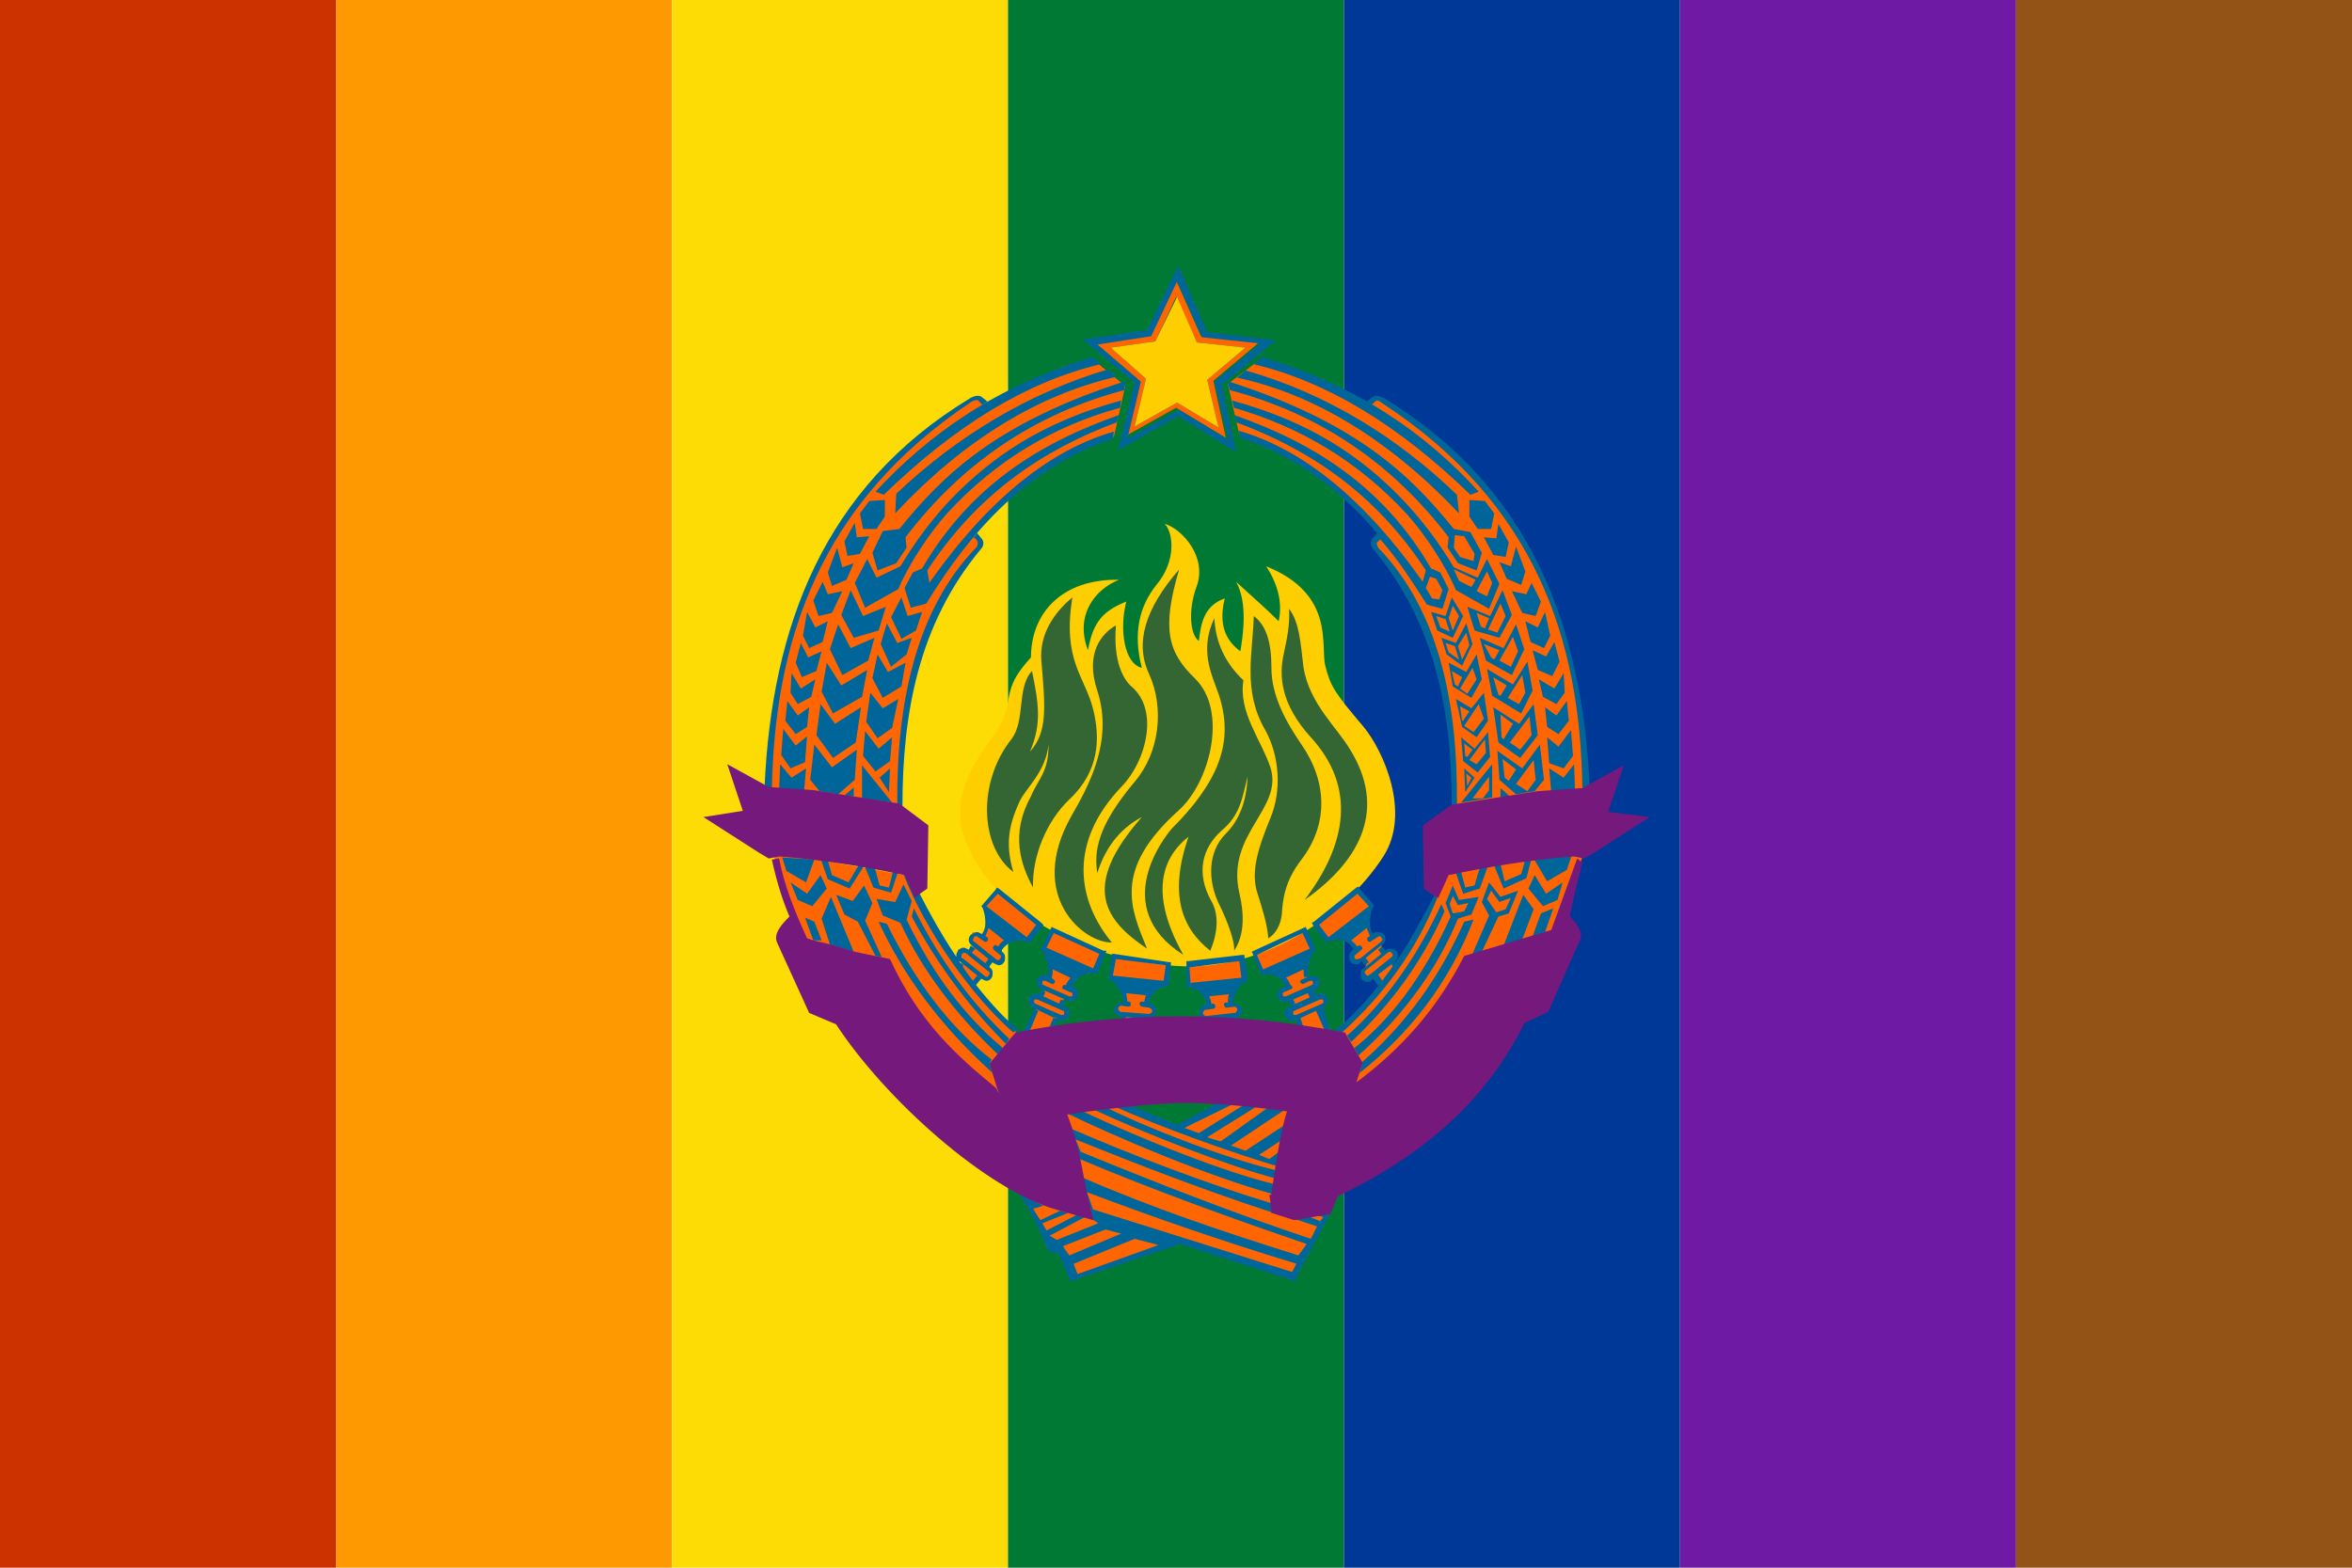 <?xml version="1.0" encoding="utf-8" ?>
<svg baseProfile="full" height="100px" version="1.1" width="150px" xmlns="http://www.w3.org/2000/svg" xmlns:ev="http://www.w3.org/2001/xml-events" xmlns:xlink="http://www.w3.org/1999/xlink"><defs><clipPath id="mask0"><rect height="100" width="150" x="0" y="0" /></clipPath></defs><g clip-path="url(#mask0)"><rect fill="#cc3200" height="100" stroke="none" width="21.429" x="0.0" y="0" /><rect fill="#ff9901" height="100" stroke="none" width="21.429" x="21.429" y="0" /><rect fill="#fcdc04" height="100" stroke="none" width="21.429" x="42.857" y="0" /><rect fill="#007934" height="100" stroke="none" width="21.429" x="64.286" y="0" /><rect fill="#003897" height="100" stroke="none" width="21.429" x="85.714" y="0" /><rect fill="#6f1aa5" height="100" stroke="none" width="21.429" x="107.143" y="0" /><rect fill="#935316" height="100" stroke="none" width="21.429" x="128.571" y="0" /></g><g transform="translate(41.954, 16.954) scale(0.661) rotate(0, 50.0, 50.0)"><path d="M 15.2,50.9 L 10.9,50.7 L 10.7,50.5 L 10.8,47.9 L 10.9,45.9 L 11.6,41 L 13.1,34.6 L 14.5,30.9 L 16.1,27.5 L 18.4,23.9 L 20.8,20.8 L 24.2,17.5 L 27.7,14.7 L 30.5,12.9 L 31.2,13 L 31.9,13.7 L 38.8,10.3 L 42.3,9.3 L 45.1,11.6 L 44,16.5 L 38.8,18.7 L 34.7,21.6 L 31.0,25.1 L 30.4,25.9 L 31.1,26.7 L 31.0,27.3 L 29.8,28.7 L 28.2,31.0 L 25.7,35.9 L 24.4,40.6 L 23.7,44.9 L 23.4,49.5 L 23.4,52.3 L 17.9,51.3 L 15.2,50.9 M 89.4,47.8 L 89.3,45.8 L 88.6,40.9 L 87.1,34.5 L 85.7,30.8 L 84.1,27.4 L 81.8,23.8 L 79.4,20.7 L 76.0,17.4 L 72.5,14.6 L 69.7,12.8 L 69.0,12.9 L 68.3,13.6 L 61.4,10.2 L 57.9,9.2 L 55.0,11.4 L 56.1,16.3 L 61.3,18.5 L 65.4,21.4 L 69.2,25.1 L 69.8,25.9 L 69.1,26.7 L 69.2,27.3 L 70.4,28.7 L 72.0,31.0 L 74.5,35.9 L 75.8,40.6 L 76.5,44.9 L 76.8,49.5 L 76.8,52.3 L 82.3,51.3 L 85.0,50.9 L 89.3,50.7 L 89.5,50.5 L 89.4,47.8 M 85.4,57.1 L 81.2,57.7 L 75.7,58.9 C 74.9,61.7 72.9,65.4 70.4,68.8 L 71.3,67.6 L 71,67.3 L 71.3,66.4 L 70.8,66.0 L 70.2,66.2 L 69.8,65.7 L 70.1,64.8 L 69.7,64.5 L 69.0,64.8 L 68.5,63.6 L 68.8,61.7 L 67.5,60.2 L 63.4,63.5 L 64.6,65.0 L 65.3,64.8 L 66.7,65.0 L 67.3,65.9 L 66.9,66.7 L 67.2,67.0 L 68,66.8 L 68.4,67.3 L 68.0,68.3 L 68.4,68.7 L 69.1,68.5 L 69.9,69.4 C 68.5,71.2 67.0,72.8 65.4,74.2 L 66.1,74.3 L 67.2,77.0 L 66.5,79.7 C 71.6,76.5 75.3,72.2 78.1,67.0 L 78.1,67.0 L 78.1,67.0 L 78.1,67.0 L 81.5,66.2 L 83.2,65.2 L 86.6,64.3 L 89.3,56.8 L 87.8,56.0 L 85.4,57.1 M 64.4,71.0 L 64.1,70.6 L 63.5,70.7 L 63.2,70.2 L 63.7,69.3 L 63.4,68.9 L 62.7,69 L 62.5,68.0 L 63.2,65.8 L 62.3,64.2 L 57.6,66.3 L 58.3,68.1 L 60,68.4 L 60.7,69.5 L 60.1,70.3 L 60.4,70.7 L 61.1,70.7 L 61.4,71.5 L 61,71.7 L 60.8,72.3 L 61.2,72.7 L 61.9,72.6 L 62.4,73.8 L 65.0,74.0 L 64.0,71.7 L 64.4,71.0 M 56.6,68.7 L 56.3,66.8 L 51.1,67.5 L 51.3,69.4 L 52.7,70.0 L 53.2,71.6 L 52.7,71.6 L 52.3,72.1 L 52.6,72.7 L 55.4,72.6 L 56.0,72.1 L 55.9,71.5 L 55.2,71.4 L 55.6,69.8 L 56.6,68.7 M 49.0,69.2 L 49.2,67.3 L 44.0,66.6 L 43.7,68.6 L 44.9,69.6 L 45.1,71.2 L 44.4,71.4 L 44.4,72 L 45.1,72.2 L 45.0,72.9 L 47.5,72.8 L 47.9,72.3 L 48.0,71.8 L 47.2,71.5 L 47.6,70 L 49.0,69.2 M 37.9,73.7 L 38.3,72.7 L 38.7,72.5 L 39.3,72.4 L 39.4,71.8 L 38.9,71.4 L 39.2,70.7 L 40,70.7 L 40.2,70.1 L 39.6,69.6 L 40.6,68.2 L 42.2,67.9 L 42.8,66.1 L 38.2,63.9 L 37.3,65.6 L 37.6,66.1 L 38,67.5 L 37.8,68.6 L 37.0,68.8 L 36.8,69.3 L 37.4,69.8 L 37.0,70.6 L 36.2,70.7 L 36.1,71.0 L 36.6,71.5 L 36.3,72.2 C 36.3,72.2 36.3,72.2 36.3,72.2 L 36.3,72.2 L 35.5,74.1 L 37.9,73.7 L 37.9,73.7 M 30.4,69.4 L 31.1,68.4 L 31.5,68.6 L 32.1,68.6 L 32.3,68.1 L 31.9,67.6 L 32.4,66.9 L 32.7,67.1 L 33.2,67.1 L 33.4,66.6 L 32.9,66.0 L 33.5,65.2 L 34.5,64.8 L 35.6,65.0 L 36.8,63.4 L 32.7,60.1 L 31.4,61.6 L 31.8,62.5 L 31.7,63.7 L 31.2,64.6 L 30.4,64.3 L 30.1,64.9 L 30.6,65.5 L 30.1,66.1 L 29.3,65.9 L 29.1,66.4 L 29.5,66.9 L 29.4,67.1 L 29.0,67.7 C 27.1,65.1 25.6,62.2 24.4,58.9 L 15.4,57.3 L 12.5,56.5 L 11.2,56.9 L 12.2,60.8 C 12.2,60.9 12.3,61.1 12.3,61.2 L 13.8,64.9 L 16.9,65.8 L 17.4,66.2 L 22.2,67.1 C 25.1,73.5 29.1,77.2 33.5,79.9 L 32.9,77.1 L 34.8,74.2 C 33.3,72.7 31.8,71.1 30.4,69.4 M 59.6,88.8 L 59.8,86.6 L 61.1,81.3 L 59.1,78.7 L 50.1,83.3 L 42.1,80.4 L 38.9,81.6 L 40.7,85.9 L 40.7,87 L 41.2,91.4 L 37.6,90 L 35.8,90.2 L 38.0,94.6 L 39.3,95.2 L 40.2,97.6 L 50.2,94.0 L 61.4,97.5 L 65.1,90.7 L 60.3,91.0 L 59.6,88.8 M 46.5,11.1 L 42.3,7.5 L 47.5,6.7 L 50.0,1.4 L 52.4,6.8 L 58.0,7.4 L 53.6,11.1 L 54.8,16.6 L 50,13.7 L 45,16.5 L 46.5,11.1 M 47.1,10.9 L 46.0,15.5 L 50.1,13.2 L 54.1,15.6 L 53.0,11.0 L 56.7,7.9 L 52.0,7.4 L 50.0,3.0 L 48.0,7.3 L 48.0,7.3 L 43.7,7.9 L 47.1,10.9" fill="#ff6602" stroke="none" stroke-width="0px" /><path d="M 70.0,57.0 C 66.0,63.2 58.0,67.9 50.7,67.6 C 42.6,67.3 32.6,63.1 29.7,55.5 C 27.6,50.1 32.4,46 33.3,43.8 C 34.2,41.5 33.4,40.6 36,37.8 C 36,33.5 39,30.2 44.5,30.3 L 44.5,30.3 C 42.2,31.2 40.2,33.7 41.5,37.1 C 42,34.3 43,33.3 45.2,32.4 C 44.5,35.1 45,38.4 46.7,38.8 C 45.8,35.4 46.5,32.8 48.1,30.8 C 50.1,28.4 49.7,25.7 48.9,24.9 C 50.6,25.4 53,28.1 52,30.9 C 51.1,33.3 51.4,35.7 52.2,36.2 C 52.4,34.5 52.7,32.8 54.7,32.1 C 54.1,34.5 54.7,36.1 56.2,37.2 C 56.8,33.8 56.5,31.8 55.8,30.5 C 57.2,31.8 58.6,33 59.9,34.3 C 60.3,32.5 59.8,30.7 58.7,29 C 65.4,31.7 63.9,36.7 64.4,38.6 C 64.9,40.6 65.3,41.2 68.1,44.5 C 70.0,46.8 72.7,52.8 70.0,57.0 M 50.1,3.0 L 48.0,7.3 L 43.7,7.9 L 47.1,10.9 L 46.0,15.5 L 50.1,13.2 L 54.1,15.6 L 53.0,11.0 L 56.7,7.9 L 52.0,7.4 L 50.1,3.0" fill="#ffce00" stroke="none" stroke-width="0px" /><path d="M 37.7,46.2 C 37.4,48.9 35.5,50.4 34.9,51.7 C 33.7,54.3 33.6,56.1 34.3,58.5 C 31.1,56.1 30.8,49.9 34.1,45.7 C 35.5,43.9 34.6,40.7 36.1,39.1 C 36.7,42.1 37.1,44.1 35.9,46.9 C 37.6,45.0 37.4,42.7 37.0,38.1 C 36.8,35.5 38.3,33.4 40.0,32 C 39.0,38.1 41.2,39.6 42.0,42.8 C 42.7,45.6 42.6,48.8 39.7,51.5 C 37.5,53.6 36.1,57.0 36.2,60.0 C 35.0,57.8 34.0,54.8 36.0,51.2 C 36.7,49.5 37.7,48.9 37.7,46.2 L 37.7,46.2 M 44.8,50.2 C 39.5,55.7 40.5,61.3 43.8,65.3 C 41.2,65.4 35.5,60.9 39.9,53.1 C 41.5,50.3 44.0,45.9 42.4,41 C 41.2,37.4 42.8,35.5 44.2,34.7 C 43.9,38.3 45,40 45.7,40.6 C 48.4,42.9 47.1,47.8 44.8,50.2 L 44.8,50.2 M 50.2,52.6 C 43.9,58.3 45.6,62.0 47.2,65.9 C 43.2,63.2 40.7,60 46.7,53.2 C 44.4,54.4 43.1,56.4 42.4,58.6 C 42.1,56.6 42.3,54.2 46,49.8 C 48.4,47.0 48.9,42.7 47.4,39.4 C 46,36.4 47,33.1 50.3,29.3 C 48.6,35.0 49.2,37.3 51.8,39.8 C 55.1,43.0 53.2,50.0 50.2,52.6 L 50.2,52.6 M 51.0,43.5 C 52.9,47.1 51.1,49.1 48.6,50.8 C 51.1,48.7 51.9,46.1 51.0,43.5 M 60.8,48.0 C 62.6,51.4 60.7,56.4 58.3,58.3 C 60.9,55.3 61.9,49.9 60.8,48.0 M 51.2,55.1 C 47.9,57.7 48.0,61.7 50.7,66.5 C 43.5,61.9 48.9,55.1 49.6,54.3 C 54.9,49.0 55.6,45.0 53.8,40.5 C 53.2,38.9 52.4,36.7 53.7,34.0 C 53.8,36.4 54.8,38.4 56.5,40.0 C 56.0,43.1 58.2,45.7 59.1,48.4 C 60.4,52.4 54.8,54.8 56.1,60.5 C 56.6,62.6 56.6,64.6 55.6,66.1 C 55.7,65.4 55.1,63.5 54.1,61.5 C 53.1,59.4 53.0,56.6 54.8,54.8 C 56.1,53.5 56.8,51.7 56.9,49.3 C 56.4,51.3 56.2,53 54.4,54.5 C 52.5,56.2 51.9,58.6 53.4,61.3 C 54.1,62.5 54.1,64.2 53.3,66.1 C 50.5,63.9 49.3,60.6 51.2,55.1 L 51.2,55.1 M 60.2,62.6 C 60.1,63.6 59.6,64.5 58.9,64.9 C 58.8,63.5 58.3,62 57.9,60.7 C 57.1,58.5 58,56.0 59.1,53.3 C 60.2,50.7 60,47.3 58.6,44.8 C 56.4,41 57.4,37.4 57.5,33.8 C 58.7,34.7 59.2,36.3 59.2,38.8 C 59.2,41.5 60.6,44 62.1,46.2 C 64.6,49.8 64.7,53.9 62.1,57.3 C 60.4,59.5 60.3,61.3 60.2,62.6 L 60.2,62.6 M 66.8,46.7 C 70.2,52.2 68.1,57.2 62.4,61.2 C 66.5,55.8 67.4,50.3 63.0,45.5 C 60.1,42.3 59.9,39.6 60.4,37.4 C 60.7,36.0 61.0,34.6 60.9,33.1 C 61.9,34.4 62.0,36.3 62.3,38.8 C 62.9,42.3 65.5,44.5 66.8,46.7" fill="#336633" stroke="none" stroke-width="0px" /><path d="M 80.4,25.4 L 79.1,25.4 L 78.3,24.2 L 78.3,22.6 L 79.8,22.7 L 80.7,23.9 L 80.4,25.4 M 32.3,77.9 C 27.1,73.2 23.6,68.3 21.3,63.3 L 22.1,63.5 C 24.9,69.2 28.3,73.6 32.2,76.6 L 32.0,77.0 L 32.3,77.9 L 32.3,77.9 M 13.5,61.2 L 14.9,61.8 L 16.3,60.1 L 15.7,58.8 L 14.4,60.6 L 12.8,59.5 L 13.5,61.2 M 21.7,62.7 L 21.1,61.1 L 22.9,61.4 L 23.7,59.7 L 24.5,61.3 L 24.0,63.1 C 26.5,68.3 29.6,72.4 33.3,75.5 L 32.8,76.1 C 28.6,72.1 25.4,67.8 23.4,63.4 L 21.7,62.7 M 22.3,62.2 L 22.0,61.5 L 23.2,61.7 L 23.6,60.7 L 24.1,61.5 L 23.6,62.8 L 22.3,62.2 L 22.3,62.2 M 33.6,75.1 C 29.9,71.4 26.9,67.3 24.5,62.8 L 24.7,62.0 C 27.1,66.8 30.1,71.0 33.9,74.6 L 33.6,75.1 L 33.6,75.1 M 21.0,66.6 L 19.3,63.3 L 18.0,62.6 L 17.2,60.7 L 18.8,61.3 L 19.9,59.8 L 20.7,61.5 L 20.0,63.2 L 21.6,66.7 L 21.0,66.6 L 21.0,66.6 M 19.5,62.7 L 18.2,62.3 L 17.8,61.3 L 19.0,61.7 L 19.8,60.7 L 20.2,61.4 L 19.5,62.7 M 16.4,59.2 L 15.7,57.2 L 16.4,57.4 L 16.8,58.8 L 18.4,59.5 L 19.4,57.8 L 19.9,57.9 L 18.5,60.1 L 16.4,59.2 M 21.4,59.8 L 22.3,60.0 L 22.7,58.4 L 23.2,58.4 L 22.5,60.5 L 20.8,60.0 L 19.9,57.8 L 20.9,58.0 L 21.4,59.8 M 12.4,58.4 L 12.0,57.1 L 15.1,57.3 L 14.3,59.5 L 12.4,58.4 M 14.2,62.9 L 15.1,63.3 L 15.8,65.1 L 15.0,65.1 L 14.2,62.9 M 16.6,65.5 L 15.8,63.0 L 16.7,60.9 L 18.9,66.2 L 16.6,65.5 M 35.0,73.9 C 33.7,72.9 32.2,71.3 30.7,69.4 L 31.2,68.8 L 30.8,68.5 L 30.4,69.0 C 30.1,68.6 29.7,68.1 29.4,67.6 L 29.5,67.5 L 29.1,67.2 L 29.1,67.2 C 29.1,67.2 29.1,67.2 29.1,67.1 C 29.1,67.1 29.1,67.1 29.1,67.1 L 31.2,68.8 L 31.2,68.8 C 31.4,68.9 31.6,69 31.7,69 C 31.9,69 32.1,68.9 32.2,68.7 L 32.2,68.7 L 32.2,68.7 C 32.3,68.6 32.3,68.4 32.3,68.2 C 32.3,68 32.2,67.8 32,67.7 L 32,67.7 L 32.0,67.6 L 32.3,67.2 L 31.9,66.9 L 31.6,67.3 L 30.3,66.3 L 30.6,65.9 L 30.2,65.6 L 30.0,66.0 L 30.0,66.0 L 30.0,66.0 L 30.0,66.0 C 29.8,65.9 29.6,65.8 29.5,65.8 C 29.3,65.8 29.2,65.9 29.0,66.0 L 29.0,66.0 L 29.0,66.0 C 28.9,66.2 28.8,66.4 28.8,66.5 C 28.8,66.6 28.8,66.6 28.8,66.7 C 27.2,64.3 25.7,61.6 24.4,58.8 L 23.7,58.7 C 25.8,64.2 30.4,70.6 34.3,74.0 L 34.5,73.8 L 35.0,73.9 M 29.4,66.4 L 29.4,66.4 C 29.4,66.3 29.5,66.3 29.6,66.3 C 29.7,66.3 29.7,66.3 29.8,66.4 L 29.8,66.4 L 31.9,68.1 L 31.9,68.1 L 31.9,68.1 C 32.0,68.1 32.0,68.2 32.0,68.3 C 32.0,68.4 32.0,68.4 31.9,68.5 L 31.9,68.5 C 31.9,68.6 31.8,68.6 31.7,68.6 C 31.6,68.6 31.6,68.6 31.5,68.5 L 31.5,68.5 L 29.4,66.8 C 29.3,66.8 29.3,66.7 29.3,66.6 C 29.3,66.5 29.3,66.4 29.4,66.4 M 51.0,69.4 L 51.0,69.6 L 51.2,69.6 C 51.7,69.7 52.1,69.9 52.4,70.2 C 52.7,70.5 52.9,70.9 52.9,71.3 L 52.9,71.4 L 52.9,71.4 L 53.4,71.3 L 53.4,71.2 C 53.4,71.0 53.3,70.7 53.2,70.5 L 55.1,70.3 C 55.0,70.6 55.0,70.8 55.0,71.1 L 54.8,71.1 C 54.5,71.1 54.6,71.6 54.9,71.6 L 55.6,71.5 L 55.6,71.5 C 55.7,71.5 55.7,71.5 55.8,71.6 C 55.9,71.6 55.9,71.7 55.9,71.8 L 55.9,71.8 C 55.9,71.9 55.9,71.9 55.8,72.0 C 55.8,72.1 55.7,72.1 55.6,72.1 L 52.9,72.4 L 52.9,72.4 C 52.8,72.4 52.8,72.4 52.7,72.3 C 52.6,72.3 52.6,72.2 52.6,72.1 L 52.6,72.1 C 52.6,72.0 52.6,72.0 52.7,71.9 C 52.7,71.8 52.8,71.8 52.9,71.8 L 52.9,71.8 L 53.6,71.7 C 53.9,71.7 53.8,71.2 53.6,71.2 L 52.9,71.3 L 52.9,71.3 C 52.7,71.3 52.5,71.4 52.4,71.6 C 52.3,71.7 52.2,71.9 52.2,72.1 L 52.2,72.1 L 52.2,72.2 C 52.2,72.4 52.3,72.6 52.5,72.7 C 52.6,72.8 52.8,72.9 53,72.9 L 53,72.9 L 55.7,72.6 C 55.9,72.6 56.1,72.5 56.2,72.3 C 56.3,72.2 56.4,72.0 56.4,71.8 L 56.4,71.8 L 56.4,71.8 C 56.4,71.6 56.3,71.5 56.1,71.4 C 56.0,71.3 55.8,71.2 55.6,71.2 L 55.6,71.2 L 55.6,71.2 L 55.5,71.2 C 55.5,70.8 55.6,70.5 55.8,70.1 C 56.0,69.6 56.4,69.2 56.8,69.0 L 56.9,68.9 L 56.9,68.7 L 56.6,66.7 L 56.6,66.5 L 56.4,66.5 L 51.2,67.1 L 51,67.1 L 51,67.3 L 51.0,69.4 M 56.1,67.1 L 56.3,68.7 L 51.4,69.2 L 51.3,67.7 L 56.1,67.1 M 45.3,80.9 L 50.1,82.9 L 54.9,80.3 L 55.9,80.7 L 50.8,83.2 L 52.2,83.7 L 57.3,80.5 L 58.3,80.8 L 53.0,84.1 L 54.3,84.5 L 59.2,81.0 L 60.7,81.3 L 55.3,84.9 L 56.7,85.4 L 60.8,82.7 L 60.5,83.5 L 60.6,84.1 L 58.0,85.8 L 59.0,86.2 L 60.2,85.3 L 60.1,87.0 C 55.4,85.6 48.1,83.0 43.8,81.0 L 45.3,80.9 M 85.2,62.5 L 86.4,62.0 L 85.6,64.3 L 84.4,64.7 L 85.2,62.5 M 84.5,62.1 L 83.4,65.0 L 81.6,65.6 L 83.5,60.7 L 84.5,62.1 M 38.7,72.8 C 38.9,72.9 39.1,72.9 39.3,72.8 C 39.5,72.7 39.6,72.6 39.7,72.4 L 39.7,72.4 L 39.7,72.4 C 39.8,72.2 39.8,72.1 39.7,71.9 C 39.6,71.7 39.5,71.6 39.3,71.5 L 39.3,71.5 L 39.1,71.4 L 39.3,71 L 38.9,70.8 L 38.7,71.2 L 37.2,70.5 L 37.4,70.1 L 37.0,69.9 L 36.8,70.3 L 36.8,70.3 L 36.8,70.3 L 36.8,70.3 C 36.6,70.2 36.4,70.2 36.2,70.3 C 36,70.4 35.9,70.5 35.8,70.6 L 35.8,70.6 L 35.8,70.6 C 35.7,70.8 35.7,71 35.8,71.2 C 35.9,71.4 36.0,71.5 36.2,71.6 L 38.7,72.8 L 38.7,72.8 M 36.3,71.1 C 36.3,71.0 36.3,71.0 36.3,70.9 L 36.3,70.9 C 36.3,70.8 36.4,70.8 36.4,70.8 C 36.5,70.8 36.5,70.8 36.6,70.8 L 36.6,70.8 L 39.1,71.9 L 39.1,71.9 L 39.1,71.9 C 39.2,71.9 39.2,72 39.2,72 C 39.2,72.1 39.2,72.1 39.2,72.2 L 39.2,72.2 C 39.2,72.3 39.1,72.3 39.1,72.3 C 39.0,72.3 39.0,72.3 38.9,72.3 L 38.9,72.3 L 36.4,71.2 C 36.4,71.2 36.3,71.1 36.3,71.1 M 81.6,60.1 L 80.7,57.9 L 81.3,57.7 L 81.7,59.4 L 83.3,58.7 L 83.7,57.3 L 84.3,57.2 L 83.8,59.1 L 81.6,60.1 M 58.1,68.2 L 58.2,68.4 L 58.4,68.4 C 58.9,68.3 59.3,68.4 59.7,68.6 C 60.1,68.8 60.4,69.1 60.5,69.5 L 60.6,69.6 L 60.6,69.6 L 61.0,69.4 L 61.0,69.3 C 60.9,69.1 60.8,68.9 60.6,68.7 L 62.3,67.9 C 62.3,68.2 62.3,68.5 62.4,68.7 L 62.8,68.5 C 62.7,68.1 62.7,67.8 62.8,67.4 C 62.9,66.9 63.1,66.4 63.4,66 L 63.5,65.9 L 63.4,65.8 L 62.6,64.0 L 62.5,63.8 L 62.3,63.9 L 57.5,66.1 L 57.3,66.2 L 57.4,66.4 L 58.1,68.2 M 62.2,64.4 L 62.9,65.9 L 58.4,67.9 L 57.8,66.5 L 62.2,64.4 M 64.4,65.2 L 64.5,65.3 L 64.7,65.2 C 65.2,65.0 65.6,65.0 66.0,65.1 C 66.4,65.2 66.8,65.4 67.0,65.8 L 67.1,65.9 L 67.0,66.1 L 67.0,66.1 C 66.8,66.2 66.7,66.4 66.7,66.6 C 66.7,66.8 66.7,66.9 66.8,67.1 L 66.8,67.1 L 66.8,67.1 C 66.9,67.3 67.1,67.4 67.3,67.4 C 67.5,67.4 67.7,67.4 67.8,67.2 L 67.8,67.2 L 69.9,65.5 C 70.1,65.4 70.2,65.2 70.2,65 C 70.2,64.8 70.2,64.6 70,64.5 L 70,64.5 L 70,64.5 C 69.9,64.4 69.7,64.3 69.5,64.3 C 69.3,64.3 69.1,64.3 69,64.5 L 69,64.5 L 69,64.5 L 69,64.5 C 68.8,64.2 68.7,63.8 68.7,63.4 C 68.7,62.9 68.8,62.3 69,61.9 L 69.1,61.8 L 69.0,61.6 L 67.7,60.1 L 67.6,59.9 L 67.4,60.0 L 63.3,63.3 L 63.1,63.4 L 63.2,63.6 L 64.4,65.2 M 68.8,65.2 L 69.4,64.8 L 69.4,64.8 C 69.5,64.8 69.5,64.7 69.6,64.7 C 69.7,64.7 69.7,64.7 69.8,64.8 L 69.8,64.8 C 69.8,64.9 69.9,64.9 69.9,65.0 C 69.9,65.1 69.9,65.1 69.8,65.2 L 67.7,66.9 L 67.7,66.9 C 67.6,66.9 67.6,67.0 67.5,67.0 C 67.4,67.0 67.4,67.0 67.3,66.9 L 67.3,66.9 C 67.3,66.8 67.2,66.8 67.2,66.7 C 67.2,66.6 67.2,66.6 67.3,66.5 L 67.3,66.5 L 67.9,66.0 C 68.1,65.8 67.8,65.5 67.6,65.6 L 67.5,65.7 L 67.4,65.6 C 67.3,65.4 67.1,65.3 66.9,65.1 L 68.4,63.9 C 68.5,64.2 68.6,64.4 68.7,64.7 L 68.5,64.8 C 68.3,65.0 68.6,65.4 68.8,65.2 M 67.5,60.6 L 68.6,61.8 L 64.7,64.8 L 63.8,63.6 L 67.5,60.6 M 62.9,68.5 L 62.9,68.5 L 62.9,68.5 L 62.9,68.5 M 37.8,73.4 L 38.2,72.5 L 38.6,72.7 L 38.4,73.3 L 37.8,73.4 M 85.7,60.6 L 87.3,59.5 L 86.8,61.2 L 85.4,61.8 L 84,60.1 L 84.6,58.8 L 85.7,60.6 M 77.7,60.6 L 77.0,58.6 L 77.5,58.5 L 77.9,60.0 L 78.8,59.8 L 79.3,58.1 L 80.1,57.9 L 79.3,60.1 L 77.7,60.6 M 68.2,67.5 L 68.2,67.5 L 67.9,67.1 L 68.3,66.8 L 68.6,67.2 L 68.2,67.5 M 88.2,56.8 L 87.7,58.3 L 85.8,59.4 L 84.5,57.2 L 88.2,56.8 M 66.9,74.9 L 66.5,74.3 C 70.2,71 73.2,66.8 75.6,61.6 L 75.9,62.3 C 73.7,67.3 70.6,71.4 66.9,74.9 M 30.3,65.6 L 32.4,67.3 L 32.4,67.3 C 32.6,67.4 32.8,67.5 32.9,67.5 C 33.1,67.5 33.3,67.4 33.4,67.2 L 33.4,67.2 L 33.4,67.2 C 33.5,67.1 33.5,66.9 33.5,66.7 C 33.5,66.5 33.4,66.3 33.2,66.2 L 33.2,66.2 L 33.2,66.0 L 33.3,65.9 C 33.5,65.6 33.9,65.3 34.3,65.2 C 34.7,65.1 35.2,65.1 35.6,65.3 L 35.8,65.4 L 35.9,65.3 L 37.1,63.8 L 37.2,63.6 L 37.0,63.4 L 32.9,60.1 L 32.7,60.0 L 32.6,60.2 L 31.3,61.7 L 31.2,61.8 L 31.3,61.9 C 31.5,62.3 31.6,62.9 31.6,63.4 C 31.6,63.8 31.5,64.2 31.3,64.5 L 31.3,64.5 L 31.3,64.5 L 31.3,64.5 C 31.1,64.4 30.9,64.3 30.8,64.3 C 30.6,64.3 30.5,64.4 30.3,64.5 L 30.3,64.5 L 30.3,64.5 C 30.0,64.7 30.0,64.9 30.0,65.1 C 30.0,65.3 30.1,65.4 30.3,65.6 M 32.8,60.6 L 36.5,63.6 L 35.6,64.8 L 31.7,61.8 L 32.8,60.6 M 30.5,64.8 L 30.5,64.8 C 30.5,64.7 30.6,64.7 30.7,64.7 C 30.8,64.7 30.8,64.7 30.9,64.8 L 30.9,64.8 L 31.5,65.2 C 31.7,65.4 32.0,65.0 31.8,64.8 L 31.6,64.7 C 31.7,64.5 31.8,64.2 31.9,63.9 L 33.4,65.1 C 33.2,65.2 33,65.4 32.9,65.6 L 32.8,65.7 L 32.7,65.6 C 32.5,65.4 32.2,65.8 32.4,66 L 33,66.5 L 33,66.5 C 33.1,66.5 33.1,66.6 33.1,66.7 C 33.1,66.8 33.1,66.8 33,66.9 L 33,66.9 C 33,67 32.9,67 32.8,67 C 32.7,67 32.7,67 32.6,66.9 L 32.6,66.9 L 30.5,65.2 C 30.4,65.2 30.4,65.1 30.4,65 C 30.4,65.0 30.5,64.9 30.5,64.8 M 75.2,61.0 L 75.0,60.6 C 73.7,63.1 72.5,65.3 71.2,67.2 L 71.1,67.1 L 71.1,67.1 C 71.3,67 71.4,66.8 71.4,66.6 C 71.4,66.4 71.4,66.2 71.2,66.1 L 71.2,66.1 L 71.2,66.1 C 71.1,66 70.9,65.9 70.7,65.9 C 70.5,65.9 70.3,65.9 70.2,66.1 L 70.2,66.1 L 70.2,66.1 L 70.2,66.1 L 70.2,66.1 L 70.2,66.1 L 69.9,65.7 L 69.5,66.0 L 69.8,66.4 L 68.1,67.8 L 68.1,67.8 C 67.9,67.9 67.8,68.1 67.8,68.3 C 67.8,68.5 67.8,68.6 67.9,68.8 L 67.9,68.8 L 67.9,68.8 C 68,69 68.2,69.1 68.4,69.1 C 68.6,69.1 68.8,69.1 68.9,68.9 L 68.9,68.9 L 69,68.8 L 69.5,69.5 C 68,71.4 66.6,72.8 65.2,73.9 L 66.0,74.0 C 70.1,70.3 73.2,66.0 75.2,61.0 M 68.7,68.4 L 68.7,68.4 C 68.6,68.4 68.6,68.5 68.5,68.5 C 68.4,68.5 68.4,68.5 68.3,68.4 L 68.3,68.4 C 68.3,68.3 68.2,68.3 68.2,68.2 C 68.2,68.1 68.2,68.1 68.3,68.0 L 68.3,68.0 L 68.3,68.0 L 70.4,66.3 L 70.4,66.3 C 70.5,66.3 70.5,66.2 70.6,66.2 C 70.7,66.2 70.7,66.2 70.8,66.3 L 70.8,66.3 C 70.8,66.4 70.9,66.4 70.9,66.5 C 70.9,66.6 70.9,66.6 70.8,66.7 L 68.7,68.4 M 69.5,68.4 L 70.8,67.4 L 70.9,67.6 C 70.6,68.1 70.2,68.5 69.9,69 L 69.5,68.4 M 64.2,91.8 L 63.9,92.2 L 62.7,91.7 L 61.5,92.0 L 63.6,92.7 L 63.0,93.9 C 55.5,91.4 48.1,88.5 40.8,85.5 L 40.3,84.3 C 46.7,86.9 53.0,89.3 59.4,91.4 L 59.3,90.5 C 53.0,88.6 45.7,85.8 39.7,83.2 L 39.8,84.1 L 40.4,85.8 L 40.5,88.2 L 34.9,83.7 L 34.5,84.4 L 40.2,89.3 L 40.3,90.2 L 42,91.1 L 41.4,89.4 C 48,91.9 55,94.3 61.6,96.3 L 61.2,97.1 L 41.8,91.0 L 41.8,92.0 L 41.9,92.0 L 42.5,92.4 L 38.5,94.0 L 37.8,93.6 L 41.2,91.8 L 40.4,91.6 L 37.5,93.1 L 37.1,92.4 L 39.6,91.4 L 38.8,91.2 L 36.9,92.1 L 36.2,91.0 L 37.2,90.7 L 34.9,89.6 C 36.2,91.6 37,93.4 37.6,95 L 38.7,95.4 L 39.8,98 L 50.4,94.4 L 61.5,98.0 L 61.8,97.2 L 61.8,97.2 L 64.9,91.4 L 63.5,91.6 L 64.2,91.8 M 39.2,94.8 L 39.1,94.6 L 43.2,93.0 L 44.7,93.4 L 39.7,95.5 L 39.2,94.8 M 40.5,97.3 L 40.1,96.3 L 39.9,96.4 L 46.0,93.9 L 48.3,94.5 L 40.5,97.3 M 61.8,95.5 C 54.5,93.2 47.9,91.0 41.0,88.0 L 40.7,86.2 C 47.8,89.2 55.3,91.9 62.6,94.4 L 61.8,95.5 M 77.2,63.0 L 78.5,62.6 L 79.2,60.9 L 77.3,61.2 L 76.7,59.8 L 76.0,61.5 L 76.5,62.8 L 76.5,62.8 C 73.8,68.7 70.7,72.7 67.2,75.5 L 67.6,76.2 C 72.3,72.0 75.3,67.6 77.2,63.0 M 76.4,61.6 L 76.4,61.6 L 76.7,60.8 L 77.2,61.7 L 78.2,61.5 L 77.8,62.3 L 76.7,62.5 L 76.4,61.6 M 64.2,71.6 C 64.4,71.5 64.5,71.4 64.6,71.2 C 64.7,71 64.7,70.8 64.6,70.6 L 64.6,70.6 L 64.6,70.6 C 64.5,70.4 64.4,70.3 64.2,70.3 C 64.0,70.2 63.8,70.2 63.6,70.3 L 63.6,70.3 L 63.6,70.3 L 63.4,70.4 L 63.5,70.3 L 63.5,70.3 L 63.3,69.9 L 63.4,69.9 C 63.6,69.8 63.7,69.7 63.8,69.5 C 63.9,69.3 63.9,69.1 63.8,68.9 L 63.8,68.9 L 63.8,68.9 C 63.7,68.7 63.6,68.6 63.4,68.6 C 63.2,68.5 63.0,68.5 62.8,68.6 L 62.8,68.6 L 62.1,68.9 C 61.8,69 62.1,69.4 62.3,69.3 L 62.9,69.0 L 62.9,69.0 C 63.0,69.0 63.0,69.0 63.1,69.0 C 63.2,69.0 63.2,69.1 63.2,69.1 L 63.2,69.1 C 63.2,69.2 63.2,69.2 63.2,69.3 C 63.2,69.4 63.1,69.4 63.1,69.4 L 60.6,70.5 L 60.6,70.5 C 60.5,70.5 60.5,70.5 60.4,70.5 C 60.3,70.5 60.3,70.4 60.3,70.4 L 60.3,70.4 C 60.3,70.3 60.3,70.3 60.3,70.2 C 60.3,70.1 60.4,70.1 60.4,70.1 L 60.4,70.1 L 61.1,69.8 C 61.4,69.7 61.1,69.3 60.9,69.4 L 60.2,69.7 L 60.2,69.7 C 60,69.8 59.9,69.9 59.8,70.1 C 59.7,70.3 59.7,70.4 59.8,70.6 L 59.8,70.6 L 59.8,70.6 C 59.9,70.8 60.0,70.9 60.2,71.0 C 60.4,71.1 60.6,71.1 60.8,71.0 L 60.8,71.0 L 60.9,71.0 L 61.1,71.4 L 61.5,71.2 L 61.3,70.8 L 62.7,70.2 L 62.9,70.6 L 60.9,71.5 L 60.9,71.5 C 60.7,71.6 60.6,71.7 60.5,71.9 C 60.4,72.1 60.4,72.2 60.5,72.4 L 60.5,72.4 L 60.5,72.4 C 60.6,72.6 60.7,72.7 60.9,72.8 C 61.1,72.9 61.3,72.9 61.5,72.8 L 61.5,72.8 L 61.6,72.8 L 61.8,73.4 L 62.3,73.5 L 62,72.6 L 63.5,71.9 L 64.3,73.7 L 64.9,73.8 L 64.2,71.6 L 64.2,71.6 M 64.2,71.1 C 64.2,71.2 64.1,71.2 64.1,71.2 L 61.6,72.3 L 61.6,72.3 C 61.5,72.3 61.5,72.3 61.4,72.3 C 61.3,72.3 61.3,72.2 61.3,72.2 L 61.3,72.2 C 61.3,72.1 61.3,72.1 61.3,72 C 61.3,71.9 61.4,71.9 61.4,71.9 L 61.4,71.9 L 61.4,71.9 L 63.9,70.8 L 63.9,70.8 C 64.0,70.8 64.0,70.8 64.1,70.8 C 64.2,70.8 64.2,70.9 64.2,70.9 L 64.2,70.9 C 64.2,70.9 64.2,71.0 64.2,71.1 M 59.7,87.3 L 59.7,88.1 C 54.8,86.8 46.9,83.7 42.0,81.4 L 43.0,81.1 C 47.4,83.3 54.7,86.1 59.7,87.3 M 83.0,60.3 L 81.3,60.9 L 80.2,59.5 L 79.5,61.4 L 80.2,62.7 L 78.6,66.4 L 79.5,66.2 L 81.1,62.8 L 82.1,62.5 L 83.0,60.3 M 80.9,62.4 L 80.0,61.1 L 80.4,60.3 L 81.2,61.4 L 82.3,61 L 81.8,62.1 L 80.9,62.4 M 36.3,71.7 L 36.7,71.9 L 36.7,71.9 L 35.9,73.8 L 35.3,73.9 L 36.3,71.7 M 59.4,89.6 C 52.9,87.8 44.0,84.0 39.3,81.7 L 40.6,81.4 C 46.4,84.2 55,87.6 59.8,88.7 L 59.4,89.6 M 78.7,63.1 C 76.3,69.3 72.5,74.1 67.7,77.9 L 68.0,76.8 L 68.0,76.8 C 72.2,73.1 75.4,68.7 77.8,63.3 L 78.7,63.1 M 44.6,70.0 C 44.8,70.4 44.9,70.7 44.9,71.1 L 44.8,71.1 L 44.8,71.1 L 44.8,71.1 C 44.6,71.1 44.4,71.1 44.3,71.3 C 44.2,71.4 44.1,71.6 44.0,71.7 L 44.0,71.7 L 44.0,71.7 C 44.0,71.9 44.0,72.1 44.2,72.2 C 44.3,72.3 44.5,72.4 44.7,72.5 L 44.8,72.5 L 44.8,72.6 L 44.8,72.6 L 45.2,72.6 L 45.2,72.5 L 47.3,72.7 L 47.3,72.7 C 47.5,72.7 47.7,72.7 47.8,72.5 C 47.9,72.4 48,72.2 48.1,72.0 L 48.1,71.9 L 48.1,71.9 C 48.1,71.7 48.0,71.6 47.9,71.4 C 47.8,71.3 47.6,71.2 47.4,71.1 L 47.4,71.1 L 46.7,71 C 46.4,71 46.4,71.4 46.7,71.5 L 47.4,71.6 L 47.4,71.6 C 47.5,71.6 47.5,71.6 47.6,71.7 C 47.6,71.8 47.7,71.8 47.7,71.9 L 47.7,71.9 C 47.7,72.0 47.7,72.0 47.6,72.1 C 47.5,72.1 47.5,72.2 47.4,72.2 L 47.4,72.2 L 44.7,72.0 C 44.6,72.0 44.6,72.0 44.5,71.9 C 44.5,71.8 44.4,71.8 44.4,71.7 L 44.4,71.7 C 44.4,71.6 44.4,71.6 44.5,71.5 C 44.6,71.5 44.6,71.4 44.7,71.4 L 44.7,71.4 L 45.4,71.5 C 45.7,71.5 45.7,71.1 45.5,71.0 L 45.3,71.0 C 45.3,70.7 45.2,70.4 45.2,70.2 L 47.1,70.4 C 47.0,70.6 47.0,70.8 46.9,71.1 L 46.9,71.2 L 47.4,71.3 L 47.4,71.3 L 47.4,71.2 C 47.4,70.8 47.6,70.4 47.9,70.1 C 48.2,69.8 48.6,69.6 49.1,69.5 L 49.3,69.5 L 49.3,69.3 L 49.5,67.4 L 49.5,67.2 L 49.3,67.2 L 44.0,66.4 L 43.8,66.4 L 43.8,66.6 L 43.5,68.6 L 43.5,68.8 L 43.6,68.9 C 44.0,69.1 44.3,69.5 44.6,70.0 M 44.2,66.9 L 49.0,67.5 L 48.8,69.0 L 43.9,68.5 L 44.2,66.9 M 36.9,65.9 L 37.0,66.0 C 37.3,66.4 37.5,66.9 37.6,67.4 C 37.7,67.8 37.7,68.2 37.6,68.5 L 37.6,68.5 L 37.6,68.5 L 37.6,68.5 C 37.4,68.4 37.2,68.4 37.0,68.5 C 36.8,68.6 36.7,68.7 36.6,68.8 L 36.6,68.8 L 36.6,68.8 C 36.5,69.0 36.5,69.2 36.6,69.4 C 36.7,69.6 36.8,69.7 37.0,69.8 L 39.5,70.9 L 39.5,70.9 C 39.7,71 39.9,71 40.1,70.9 C 40.3,70.8 40.4,70.7 40.5,70.5 L 40.5,70.5 L 40.5,70.5 C 40.6,70.3 40.6,70.2 40.5,70 C 40.4,69.8 40.3,69.7 40.1,69.6 L 40.1,69.6 L 40.0,69.5 L 40.1,69.4 C 40.3,69 40.5,68.7 40.9,68.5 C 41.3,68.3 41.7,68.2 42.2,68.3 L 42.4,68.3 L 42.5,68.1 L 43.2,66.3 L 43.3,66.1 L 43.0,66.1 L 38.2,63.9 L 38.0,63.8 L 37.9,64.0 L 37.0,65.8 L 36.9,65.9 M 40.0,70.2 C 40.0,70.3 40.0,70.3 40.0,70.4 L 40.0,70.4 C 40.0,70.5 39.9,70.5 39.9,70.5 C 39.8,70.5 39.8,70.5 39.7,70.5 L 39.7,70.5 L 37.2,69.4 C 37.1,69.4 37.1,69.3 37.1,69.3 C 37.1,69.2 37.1,69.2 37.1,69.1 L 37.1,69.1 C 37.1,69 37.2,69 37.2,69 C 37.3,69 37.3,69 37.4,69 L 37.4,69 L 38.0,69.3 C 38.2,69.4 38.5,69 38.2,68.9 L 38.0,68.7 C 38.1,68.4 38.1,68.2 38.1,67.9 L 39.8,68.7 C 39.7,68.9 39.5,69.1 39.4,69.3 L 39.4,69.4 L 39.3,69.4 C 39.1,69.3 38.9,69.7 39.1,69.8 L 39.8,70.1 L 39.8,70.1 C 39.9,70.1 40.0,70.2 40.0,70.2 M 38.2,64.4 L 42.6,66.4 L 42.0,67.8 L 37.5,65.8 L 38.2,64.4 M 79.2,21.8 L 78.4,22.1 C 71.5,15.4 64.6,11.2 57.5,9.5 L 58.3,8.8 C 67.6,11.6 74.1,16.2 79.2,21.8 M 80.9,26.3 L 79.7,26.2 L 80.6,27.9 L 81.8,28.1 L 82.1,26.7 L 81.1,24.9 L 80.9,26.3 M 82.3,29.0 L 81.2,28.6 L 81.9,30.2 L 83.3,30.8 L 83.7,29.5 L 82.8,27.1 L 82.3,29.0 M 83.8,31.7 L 82.4,31.4 L 83.4,33.5 L 84.7,33.8 L 85.2,32.4 L 84.3,30.6 L 83.8,31.7 M 77.3,23.9 L 77.1,22.1 C 71.4,16.6 64.5,12.3 56.7,10.1 L 55.9,10.8 C 63.4,12.4 70.7,16.9 77.3,23.9 M 54.4,11.5 L 55.8,18.0 L 50.2,14.5 L 44.4,17.8 L 46.0,11.3 L 41.0,7.1 L 47.2,6.2 L 47.2,6.2 L 50.2,-8.881784197001252e-16 L 53.0,6.4 L 59.6,7.2 L 54.4,11.5 M 53.7,11.2 L 58.1,7.5 L 52.5,6.9 L 50.1,1.5 L 47.6,6.8 L 47.6,6.8 L 42.4,7.6 L 46.6,11.2 L 45.3,16.7 L 50.3,13.9 L 55.1,16.8 L 53.7,11.2 M 78.4,25.7 L 79.5,27.7 L 79.0,29.4 L 77.2,28.7 L 76.2,27.2 L 76.3,26.2 C 70.9,19.1 63.9,14.3 55.2,12.0 L 55.0,11.4 L 55.2,11.2 C 67.5,15.2 72.6,20.2 76.8,25.4 L 78.4,25.7 M 78.8,27.8 L 77.8,26.1 L 76.9,26.0 L 76.8,27.2 L 76.8,27.2 L 77.4,28.1 L 78.7,28.5 L 78.8,27.8 M 79.1,30.1 L 80.0,28.3 L 81.2,30.7 L 80.2,33.1 L 77.0,31.3 C 76.0,28.9 74.0,25.9 72.3,24.0 C 67.6,18.9 62.1,15.6 55.6,13.7 L 55.4,13.0 C 63.1,15.1 67.9,18.5 71.7,22.4 C 73.9,24.7 75.4,26.8 76.8,29.1 L 79.1,30.1 M 78.9,30.3 L 76.8,29.3 L 77.3,30.4 L 78.5,31 L 78.9,30.3 M 80.0,29.5 L 79.0,31.4 L 79.0,31.4 L 80.0,31.9 L 80.5,30.6 L 80.0,29.5 M 70.1,12.8 C 69.8,12.6 69.2,12.4 68.9,12.7 L 68.4,13.1 L 68.9,13.4 L 69.2,13.1 C 69.4,12.9 69.7,13.1 69.8,13.2 C 84.7,22.9 89.0,36.1 89.2,50.4 L 89.9,50.2 C 89.2,35.0 84.3,21.4 70.1,12.8 M 69.5,27.2 C 75.2,33.1 77.2,41.8 77.1,52.0 L 76.6,52.1 C 76.6,43.2 75.1,34.6 69.0,27.3 C 68.8,27.1 68.7,26.7 68.9,26.4 L 69.4,25.8 C 65.9,21.7 61.6,18.4 56.2,16.6 L 56.0,15.9 C 61.9,17.6 67.9,22.1 73.8,30.5 L 74.1,29.4 C 69.2,21.9 62.8,17.7 55.8,15.1 L 55.6,14.4 C 63.3,17.1 70.0,21.3 74.6,29.2 L 75.5,29.6 L 76.3,31.2 L 75.7,33.1 L 74.2,32.7 C 72.8,30.5 71.4,28.3 69.7,26.4 L 69.4,26.7 C 69.3,26.7 69.4,27.0 69.5,27.2 M 74.1,31.1 L 74.7,32.1 L 75.4,32.2 L 75.7,31.3 L 75.1,30.2 L 74.5,30 L 74.1,31.1 M 69.7,26.1 L 69.7,26.1 C 69.7,26.2 69.7,26.2 69.7,26.1 M 84.9,34.9 L 83.7,34.3 L 84.2,36.3 L 85.5,36.9 L 86.1,35.7 L 85.6,33.4 L 84.9,34.9 M 85.7,37.7 L 84.4,37.1 L 84.9,39.0 L 86.3,39.6 L 87,38.2 L 86.5,36.3 L 85.7,37.7 M 85.4,41.6 L 86.7,42.3 L 87.5,41.2 L 87.4,39.3 L 86.5,40.8 L 85.0,39.9 L 85.4,41.6 M 86.9,45.2 L 87.9,43.9 L 87.7,42.0 L 86.7,43.4 L 85.6,42.6 L 85.8,44.5 L 86.9,45.2 M 87.4,48.5 L 88.3,47.3 L 88.1,44.8 L 86.9,46.4 L 85.8,45.5 L 86,48.0 L 87.4,48.5 M 87.4,49.4 L 86.0,48.5 L 86.2,50.8 L 88.5,50.8 L 88.4,48.1 L 87.4,49.4 M 79.9,38.1 L 79.9,38.1 L 79.3,35.9 L 81.6,36.9 L 82.8,34.6 L 83.6,37.0 L 82.4,39.5 L 79.9,38.1 M 81.2,38.1 L 82.3,38.7 L 82.3,38.7 L 83.0,37.2 L 82.5,35.8 L 81.2,38.1 M 80.4,37.8 L 80.7,38.0 L 81.2,37.1 L 79.7,36.5 L 80.4,37.8 M 82.4,33.7 L 81.2,35.9 L 78.8,35.2 L 78.1,32.9 L 80.3,33.8 L 81.5,31.3 L 82.4,33.7 M 79.8,35.0 L 80.2,34.0 L 80.2,34.0 L 79.0,33.5 L 79.4,34.8 L 79.8,35.0 M 81.8,33.8 L 81.3,32.6 L 80.1,35.1 L 81.0,35.4 L 81.8,33.8 M 81.3,50.4 L 81.3,51.3 L 82.2,51.2 L 82.2,51.2 L 81.3,50.4 M 81.1,46.0 L 80.6,42.6 L 83.1,44.2 L 84.5,42.3 L 84.9,45.3 L 83.2,47.5 L 83.2,47.5 L 81.1,46.0 M 82.2,46.0 L 83.2,46.7 L 83.2,46.7 L 84.3,45.3 L 84.1,43.5 L 82.2,46.0 M 81.3,43.3 L 81.4,45.5 L 81.6,45.7 L 82.5,44.2 L 81.3,43.3 M 85.1,46.2 L 85.5,49.6 L 84.6,50.7 L 82.8,51.0 L 82.8,51.0 L 81.2,49.6 L 81.0,46.8 L 83.4,48.5 L 85.1,46.2 M 82.1,49.7 L 82.8,48.6 L 81.5,47.6 L 81.7,49.4 L 82.1,49.7 M 84.7,49.6 L 84.5,47.7 L 82.8,50.0 L 83.9,50.7 L 84.7,49.6 M 80.5,41.5 L 80.0,38.9 L 82.5,40.4 L 83.9,38.2 L 84.4,41 L 83.3,43.2 L 83.3,43.2 L 80.5,41.5 M 82.0,41.7 L 83.1,42.3 L 83.7,41.2 L 83.4,39.5 L 82.0,41.7 M 80.6,39.7 L 81.1,41.4 L 81.3,41.5 L 81.9,40.5 L 80.6,39.7 M 80.5,48.1 L 80.5,51.3 L 77.5,51.8 L 80.5,48.1 M 80.2,50.6 L 80.2,49.3 L 78.6,51.4 L 79.6,51.4 L 80.2,50.6 M 77.7,47.8 L 77.5,45.5 L 78.8,46.6 L 80.1,45.0 L 80.3,47.4 L 79.1,48.9 L 79.1,48.9 L 77.7,47.8 M 78.3,47.7 L 79.0,48.1 L 79.9,47.0 L 79.8,45.7 L 78.3,47.7 M 77.8,46.1 L 77.9,47.3 L 78.1,47.4 L 78.1,47.4 L 78.6,46.7 L 77.8,46.1 M 79.0,45.5 L 77.6,44.5 L 77.0,41.8 L 78.5,42.7 L 79.7,41.2 L 80.1,43.9 L 79.0,45.5 L 79.0,45.5 M 77.7,43.9 L 78.3,43.0 L 77.4,42.5 L 77.6,43.9 L 77.7,43.9 M 78.7,45.0 L 79.7,43.7 L 79.2,42.3 L 77.8,44.4 L 78.7,45.0 M 76.1,37.5 L 75.6,35.9 L 77.0,36.4 L 78.0,34.5 L 78.6,36.5 L 77.6,38.6 L 76.1,37.5 M 77.2,36.7 L 77.6,38.0 L 78.3,36.6 L 78.0,35.4 L 77.2,36.7 M 76.0,36.4 L 76.3,37.3 L 77.3,38.0 L 76.9,36.7 L 76.0,36.4 M 79.5,39.9 L 78.5,41.7 L 78.5,41.7 L 76.7,40.6 L 76.3,38.3 L 78.0,39.2 L 79.0,37.5 L 79.5,39.9 M 77.2,40.6 L 77.6,39.7 L 76.6,39.1 L 76.9,40.4 L 77.2,40.6 M 79.0,39.9 L 78.6,38.8 L 77.4,40.8 L 78.1,41.3 L 79.0,39.9 M 77.7,33.8 L 76.7,35.9 L 75.2,35.2 L 74.6,33.4 L 76,33.8 L 76.6,32 L 77.7,33.8 M 76.4,35.3 L 76.0,34.1 L 75.1,33.8 L 75.5,34.9 L 76.4,35.3 M 77.3,33.8 L 76.7,32.8 L 76.3,34.0 L 76.7,35.2 L 77.3,33.8 M 77.9,50.8 L 77.8,48.5 L 78.8,49.4 L 78.8,49.4 L 77.9,50.8 M 78.0,49.0 L 78.1,50.2 L 78.5,49.4 L 78.0,49.0 M 21.0,21.8 L 21.8,22.1 C 28.7,15.4 35.6,11.2 42.7,9.5 L 42.0,8.8 C 32.6,11.6 26.1,16.3 21.0,21.8 M 19.8,25.4 L 21.1,25.4 L 21.9,24.2 L 21.9,22.6 L 20.4,22.7 L 19.5,23.9 L 19.8,25.4 M 18.3,28.0 L 19.5,27.8 L 20.4,26.1 L 19.2,26.2 L 19.0,24.8 L 18.0,26.6 L 18.3,28.0 M 22.9,23.9 C 29.5,16.8 36.8,12.4 44.3,10.7 L 43.4,10.0 C 35.7,12.3 28.8,16.5 23.0,22.0 L 22.9,23.9 M 20.7,27.7 L 21.2,29.4 L 23.0,28.7 L 24.0,27.2 L 23.9,26.2 C 29.3,19.1 36.3,14.3 45.0,12.0 L 45.1,11.4 L 44.9,11.2 C 32.6,15.2 27.5,20.2 23.3,25.4 L 21.7,25.6 L 20.7,27.7 M 23.5,27.1 L 23.4,26.0 L 22.5,26.1 L 21.5,27.8 L 21.6,28.4 L 22.9,28 L 23.5,27.1 M 18.2,30.3 L 18.9,28.7 L 17.8,29.1 L 17.3,27.2 L 16.4,29.6 L 16.8,30.9 L 18.2,30.3 M 15.5,33.8 L 16.8,33.5 L 17.8,31.4 L 16.4,31.7 L 15.9,30.5 L 15.0,32.3 L 15.5,33.8 M 23.4,29.0 L 21.1,30.1 L 20.2,28.3 L 19.0,30.6 L 20.0,33.0 L 23.2,31.2 C 24.2,28.8 26.2,25.8 27.9,23.9 C 32.6,18.8 38.1,15.5 44.6,13.7 L 44.7,13.0 C 37,15.1 32.2,18.5 28.4,22.4 C 26.3,24.6 24.8,26.7 23.4,29.0 L 23.4,29.0 M 22.9,30.5 L 23.4,29.4 L 21.3,30.4 L 21.7,31.2 L 22.9,30.5 M 21.2,31.5 L 20.3,29.6 L 19.7,30.8 L 20.2,32.1 L 21.2,31.5 M 23.8,31.1 L 24.4,33.0 L 25.9,32.6 C 30.3,25.4 35.8,19.4 43.9,16.7 L 44,16 C 38.1,17.7 32.1,22.2 26.2,30.6 L 26.0,29.4 C 30.9,21.9 37.3,17.7 44.3,15.1 L 44.5,14.4 C 36.8,17.1 30.1,21.3 25.5,29.2 L 24.6,29.6 L 23.8,31.1 L 23.8,31.1 M 25.5,32.0 L 26.1,31.0 L 25.7,29.8 L 25.1,30.0 L 24.5,31.1 L 24.8,32.0 L 25.5,32.0 L 25.5,32.0 M 31.3,13.4 L 31.8,13.1 L 31.3,12.7 C 31.0,12.4 30.4,12.6 30.1,12.8 C 15.9,21.4 11.0,35.0 10.3,50.2 L 11.0,50.8 C 11.2,36.4 15.5,22.9 30.3,13.1 C 30.5,13 30.8,12.9 30.9,13 L 31.3,13.4 M 30.8,25.8 L 30.5,26.2 L 30.8,26.5 C 30.9,26.7 30.9,27.0 30.7,27.2 C 25.0,33.1 23.0,42.0 23.1,52.1 L 23.6,52.2 C 23.6,43.3 25.1,34.6 31.2,27.3 C 31.4,27.1 31.5,26.7 31.3,26.4 L 30.8,25.8 M 14.6,36.9 L 15.9,36.3 L 16.4,34.3 L 15.2,34.9 L 14.4,33.4 L 14.0,35.7 L 14.6,36.9 M 13.9,39.7 L 15.3,39.1 L 15.8,37.2 L 14.5,37.8 L 13.8,36.4 L 13.3,38.3 L 13.9,39.7 M 13.5,42.3 L 14.8,41.6 L 15.2,39.9 L 13.8,40.8 L 12.9,39.3 L 12.8,41.2 L 13.5,42.3 M 13.3,45.2 L 14.4,44.5 L 14.6,42.6 L 13.5,43.4 L 12.5,42.0 L 12.3,43.9 L 13.3,45.2 M 12.8,48.5 L 14.2,47.9 L 14.4,45.4 L 13.3,46.3 L 12.1,44.7 L 11.9,47.2 L 12.8,48.5 M 11.8,48.1 L 11.7,50.6 L 14.1,50.8 L 14.3,48.5 L 12.9,49.4 L 11.8,48.1 M 18.0,51.1 L 18.9,51.2 L 18.9,50.3 C 18.9,50.4 18.0,51.1 18.0,51.1 M 17.4,51.0 L 19.0,49.6 L 19.2,46.7 L 16.8,48.4 L 15.1,46.2 L 14.7,49.6 L 15.6,50.7 C 15.6,50.7 17.4,51.0 17.4,51.0 M 16.4,50.7 L 17.5,50.0 L 15.8,47.7 L 15.6,49.6 L 16.4,50.7 M 17.4,48.6 L 18.1,49.7 L 18.5,49.4 L 18.7,47.6 C 18.6,47.6 17.4,48.6 17.4,48.6 M 16.9,47.5 L 19.1,46.0 L 19.6,42.6 L 17.1,44.2 L 15.7,42.3 L 15.3,45.3 L 16.9,47.5 L 16.9,47.5 M 17.0,46.8 L 18.0,46.1 L 16.1,43.6 L 15.9,45.4 L 17.0,46.8 M 18.8,45.5 L 18.9,43.3 L 17.6,44.1 L 18.5,45.6 L 18.8,45.5 M 16.9,43.2 L 19.7,41.6 L 20.2,39.0 L 17.7,40.5 L 16.3,38.3 L 15.8,41.1 L 16.9,43.2 L 16.9,43.2 M 17.1,42.3 L 18.2,41.7 L 16.8,39.5 L 16.5,41.2 C 16.5,41.2 17.1,42.3 17.1,42.3 M 18.2,40.5 L 18.8,41.5 L 19.0,41.4 L 19.5,39.7 L 18.2,40.5 L 18.2,40.5 M 20.3,38.1 L 20.9,35.9 L 18.6,36.9 L 17.4,34.6 L 16.6,37.0 L 17.8,39.5 L 20.3,38.1 L 20.3,38.1 M 17.9,38.7 L 19.0,38.1 L 17.7,35.8 L 17.2,37.2 L 17.9,38.7 L 17.9,38.7 M 19.0,37.1 L 19.5,38.0 L 19.8,37.8 L 20.4,36.5 L 19.0,37.1 L 19.0,37.1 M 18.9,35.9 L 21.3,35.2 L 22,32.9 L 19.8,33.8 L 18.6,31.3 L 17.7,33.7 L 18.9,35.9 L 18.9,35.9 M 19.2,35.4 L 20.1,35.1 L 18.9,32.6 L 18.4,33.8 L 19.2,35.4 M 20.0,34.0 L 20.4,35.0 L 20.8,34.9 L 21.2,33.6 L 20.0,34.0 M 22.1,47.4 L 22.3,47.3 L 22.4,46.1 L 21.6,46.7 L 22.1,47.4 L 22.1,47.4 M 21.0,48.8 L 22.4,47.8 L 22.6,45.5 L 21.3,46.6 L 20.0,44.9 L 19.8,47.3 L 21.0,48.8 M 20.3,47.1 L 21.2,48.2 L 21.9,47.8 L 20.4,45.9 L 20.3,47.1 L 20.3,47.1 M 21.2,45.6 L 22.6,44.6 L 23.2,41.8 L 21.7,42.7 L 20.5,41.2 L 20.1,44.0 L 21.2,45.6 L 21.2,45.6 M 21.4,49.4 L 22.3,50.8 L 22.4,48.5 L 21.4,49.4 L 21.4,49.4 M 22.6,51.8 L 19.7,48.2 L 19.7,51.4 L 22.6,51.8 M 20.7,51.3 L 21.7,51.3 L 20.1,49.2 L 20.1,50.5 L 20.7,51.3 M 22.3,44.5 L 21.0,42.4 L 20.5,43.8 L 21.5,45.1 L 22.3,44.5 M 22.6,43.8 L 22.8,42.4 L 21.9,42.9 L 22.5,43.8 L 22.6,43.8 M 22.0,41.2 L 22.7,40.7 L 21.5,38.7 L 21.1,39.8 L 22.0,41.2 L 22.0,41.2 M 21.7,41.7 L 23.5,40.6 L 23.9,38.3 L 22.2,39.2 L 21.2,37.5 L 20.7,39.8 L 21.7,41.7 L 21.7,41.7 M 22.6,39.7 L 23.0,40.6 L 23.3,40.5 L 23.6,39.2 L 22.6,39.7 L 22.6,39.7 M 21.9,36.7 L 22.6,38.1 L 23,36.8 L 22.2,35.5 L 21.9,36.7 L 21.9,36.7 M 22.5,38.7 L 24.0,37.5 L 24.5,35.9 L 23.1,36.4 L 22.1,34.5 L 21.5,36.5 L 22.5,38.7 L 22.5,38.7 M 23.9,37.4 L 24.2,36.5 L 23.4,36.8 L 23.0,38.1 L 23.9,37.4 M 24.9,35.2 L 25.5,33.4 L 24.1,33.8 L 23.5,32 L 22.5,33.9 L 23.5,36 L 24.9,35.2 L 24.9,35.2 M 23.5,35.2 L 23.9,34.0 L 23.5,32.8 L 22.9,33.8 L 23.5,35.2 M 25.1,33.9 L 24.2,34.2 L 23.8,35.4 L 24.7,35.1 L 25.1,33.9 L 25.1,33.9 M 22.1,50.2 L 22.2,49.0 L 21.7,49.4 L 22.1,50.2" fill="#006699" stroke="none" stroke-width="0px" /><path d="M 11.7,57.0 L 10.7,57.2 L 9.7,56.6 L 4.4,53.2 L 8.2,52.6 L 6.7,48.1 L 10.7,50.3 L 15.0,50.6 L 23.3,51.9 L 26.1,54.0 L 26.0,60.1 L 25.0,60.8 L 24.8,61.0 L 23.8,58.8 C 20.0,58.0 15.8,57.3 11.7,57.0 M 91.7,52.7 L 93.2,48.2 L 89.2,50.4 L 84.9,50.7 L 76.6,52.0 L 73.8,54.0 L 73.9,60.1 L 74.9,60.8 L 75.3,61 L 76.3,58.8 C 80.1,58 84.3,57.3 88.4,57 L 89.4,57.2 L 90.4,56.6 L 95.7,53.2 L 91.7,52.7 M 88.7,57.2 L 86.2,64.1 L 77.8,66.6 C 75.2,71.7 71.7,75.6 67.4,78.8 L 68,76.9 L 66.3,74.0 C 55.6,71.9 45.0,71.9 34.5,74.0 L 32.0,77.0 L 32.9,79.9 L 32.9,79.9 L 32.7,79.4 C 28.9,76.3 25.2,73.0 22.4,66.9 L 19.0,66.2 L 16.7,65.5 L 15.0,65.1 L 14.4,64.9 C 13.2,62.3 12.2,59.8 11.7,57.2 L 11.0,57.3 C 11.5,59.6 12.1,61.4 12.7,62.8 C 12.1,63.4 11.1,64.4 11.5,65.3 L 14.6,72.1 L 17.2,73.2 C 21.9,80.4 31.7,89.2 38.5,91.1 L 42.0,92.1 L 41.8,91.1 L 41.8,91.1 L 41.5,89.9 C 40.8,86.7 40.7,85 39.5,81.9 C 41.5,81.6 46.6,80.9 50.2,80.8 L 50.2,80.8 C 53.6,80.7 58.6,81.3 60.7,81.6 C 60.1,83.4 59.5,87.3 59.2,89.6 L 59.0,89.7 L 59.0,89.7 L 59.1,90.3 C 59.1,90.4 59.1,90.5 59.1,90.5 L 59.1,90.5 L 59.2,91.4 L 61.4,92.1 L 64.9,91.5 L 65.6,89.8 C 73.3,86.1 79.7,81.0 83.6,73.1 L 85.9,72.0 L 89.0,65.0 C 89.3,64.3 88.6,63.4 88.0,62.8 C 87.9,62.7 89.2,57.6 89.2,57.6 L 88.7,57.2" fill="#75197d" stroke="none" stroke-width="0px" /></g></svg>
